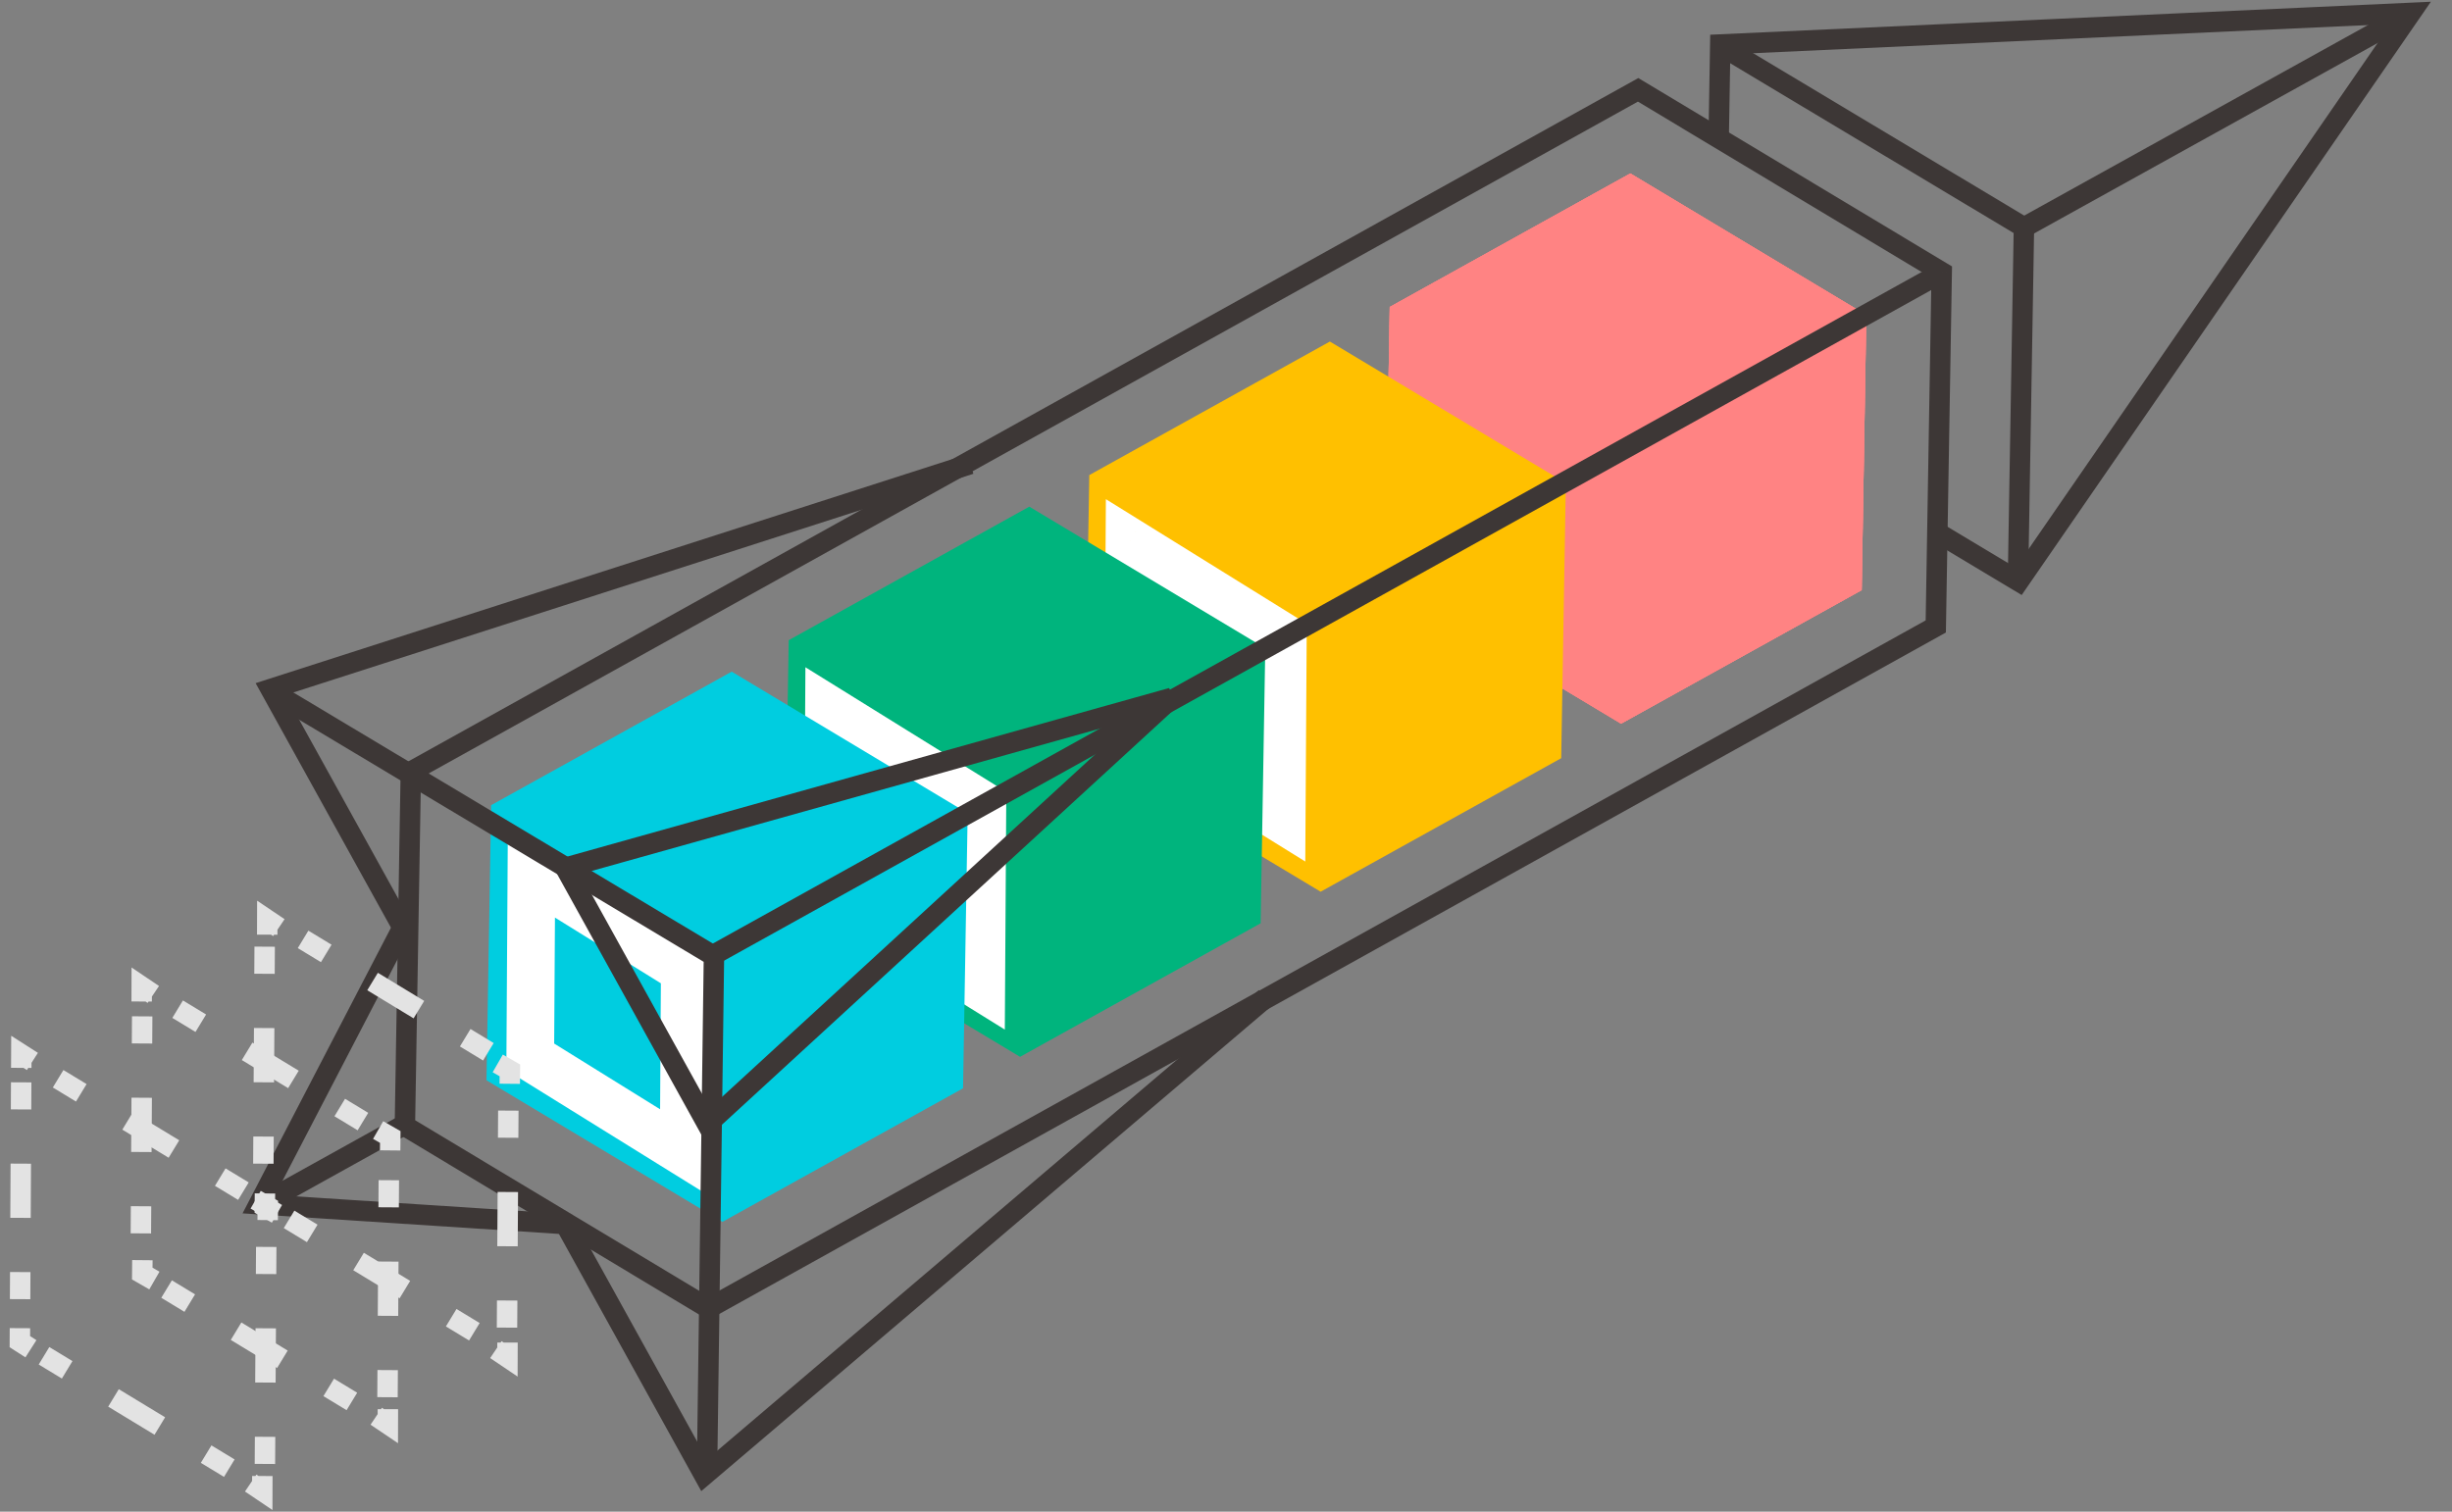 <svg viewBox="0 0 720 444" version="1.1" xmlns="http://www.w3.org/2000/svg" xmlns:xlink="http://www.w3.org/1999/xlink">
  <rect x="0" y="0" width="720" height="444" fill="#808080" stroke="none"/>
  <g id="Canvas" transform="translate(-291 335)">
    <use xlink:href="#ship-rocket0_fill" transform="matrix(0.999 -0.035 0.035 0.999 693.612 -281.384)" fill="#FF8383"></use>
    <use xlink:href="#ship-rocket0_fill" transform="matrix(0.999 -0.035 0.035 0.999 693.612 -281.384)" fill="#FF8383"></use>
    <use xlink:href="#ship-rocket0_fill" transform="matrix(0.999 -0.035 0.035 0.999 693.612 -281.384)" fill="#FF8383"></use>
    <use xlink:href="#ship-rocket0_fill" transform="matrix(0.999 -0.035 0.035 0.999 693.612 -281.384)" fill="#FF8383"></use>
    <use xlink:href="#ship-rocket2_fill" transform="matrix(0.999 -0.035 0.035 0.999 605.385 -232.018)" fill="#FFC000"></use>
    <use xlink:href="#ship-rocket3_stroke" transform="matrix(0.999 -0.035 0.035 0.999 620.448 -175.779)" fill="#FFFFFF"></use>
    <use xlink:href="#ship-rocket4_fill" transform="matrix(0.999 -0.035 0.035 0.999 517.127 -183.524)" fill="#00B47D"></use>
    <use xlink:href="#ship-rocket5_stroke" transform="matrix(0.999 -0.035 0.035 0.999 532.221 -126.412)" fill="#FFFFFF"></use>
    <use xlink:href="#ship-rocket6_fill" transform="matrix(0.999 -0.035 0.035 0.999 429.741 -135.06)" fill="#00CDE0"></use>
    <use xlink:href="#ship-rocket7_stroke" transform="matrix(0.999 -0.035 0.035 0.999 444.836 -77.948)" fill="#FFFFFF"></use>
    <use xlink:href="#ship-rocket8_stroke" transform="matrix(0.999 -0.035 0.035 0.999 455.463 -123.732)" fill="#3D3736"></use>
    <use xlink:href="#ship-rocket9_stroke" transform="matrix(0.999 -0.035 0.035 0.999 399.684 -295.573)" fill="#3D3736"></use>
    <use xlink:href="#ship-rocket10_stroke" transform="matrix(0.999 -0.035 0.035 0.999 364.204 -61.16)" fill="#3D3736"></use>
    <use xlink:href="#ship-rocket11_stroke" transform="matrix(0.999 -0.035 0.035 0.999 370.459 -132.116)" fill="#3D3736"></use>
    <use xlink:href="#ship-rocket12_stroke" transform="matrix(0.999 -0.035 0.035 0.999 494.122 -242.105)" fill="#3D3736"></use>
    <use xlink:href="#ship-rocket13_stroke" transform="matrix(0.999 -0.035 0.035 0.999 794.596 -324.059)" fill="#3D3736"></use>
    <use xlink:href="#ship-rocket14_stroke" transform="matrix(0.999 -0.035 0.035 0.999 795.906 -321.805)" fill="#3D3736"></use>
    <use xlink:href="#ship-rocket15_stroke" transform="matrix(0.999 -0.035 0.035 0.999 883.275 -327.156)" fill="#3D3736"></use>
    <use xlink:href="#ship-rocket16_stroke" transform="matrix(0.999 -0.035 0.035 0.999 368.388 -191.429)" fill="#3D3736"></use>
    <use xlink:href="#ship-rocket17_stroke" transform="matrix(0.999 -0.035 0.035 0.999 455.081 -34.64)" fill="#3D3736"></use>
    <use xlink:href="#ship-rocket18_stroke" transform="matrix(0.999 -0.035 0.035 0.999 366.245 -2.719)" fill="#3D3736"></use>
    <use xlink:href="#ship-rocket19_stroke" transform="matrix(0.999 -0.035 0.035 0.999 436.534 59.452)" fill="#E3E3E3"></use>
    <use xlink:href="#ship-rocket20_stroke" transform="matrix(0.999 -0.035 0.035 0.999 375.881 23.144)" fill="#E3E3E3"></use>
    <use xlink:href="#ship-rocket21_stroke" transform="matrix(0.999 -0.035 0.035 0.999 368.629 15.538)" fill="#E3E3E3"></use>
    <use xlink:href="#ship-rocket22_stroke" transform="matrix(0.999 -0.035 0.035 0.999 366.101 -56.859)" fill="#E3E3E3"></use>
    <use xlink:href="#ship-rocket23_stroke" transform="matrix(0.999 -0.035 0.035 0.999 369.315 -64.831)" fill="#E3E3E3"></use>
    <use xlink:href="#ship-rocket20_stroke" transform="matrix(0.999 -0.035 0.035 0.999 379.996 -59.091)" fill="#E3E3E3"></use>
    <use xlink:href="#ship-rocket24_stroke" transform="matrix(0.999 -0.035 0.035 0.999 437.16 -22.661)" fill="#E3E3E3"></use>
    <use xlink:href="#ship-rocket22_stroke" transform="matrix(0.999 -0.035 0.035 0.999 437.647 -8.705)" fill="#E3E3E3"></use>
    <use xlink:href="#ship-rocket25_stroke" transform="matrix(0.999 -0.035 0.035 0.999 401.411 79.018)" fill="#E3E3E3"></use>
    <use xlink:href="#ship-rocket20_stroke" transform="matrix(0.999 -0.035 0.035 0.999 339.916 43.613)" fill="#E3E3E3"></use>
    <use xlink:href="#ship-rocket21_stroke" transform="matrix(0.999 -0.035 0.035 0.999 332.634 35.134)" fill="#E3E3E3"></use>
    <use xlink:href="#ship-rocket22_stroke" transform="matrix(0.999 -0.035 0.035 0.999 330.136 -36.39)" fill="#E3E3E3"></use>
    <use xlink:href="#ship-rocket26_stroke" transform="matrix(0.999 -0.035 0.035 0.999 332.448 -45.204)" fill="#E3E3E3"></use>
    <use xlink:href="#ship-rocket20_stroke" transform="matrix(0.999 -0.035 0.035 0.999 343.159 -38.592)" fill="#E3E3E3"></use>
    <use xlink:href="#ship-rocket24_stroke" transform="matrix(0.999 -0.035 0.035 0.999 402.037 -3.095)" fill="#E3E3E3"></use>
    <use xlink:href="#ship-rocket22_stroke" transform="matrix(0.999 -0.035 0.035 0.999 402.555 11.733)" fill="#E3E3E3"></use>
    <use xlink:href="#ship-rocket25_stroke" transform="matrix(0.999 -0.035 0.035 0.999 364.544 98.645)" fill="#E3E3E3"></use>
    <use xlink:href="#ship-rocket20_stroke" transform="matrix(0.999 -0.035 0.035 0.999 303.922 63.209)" fill="#E3E3E3"></use>
    <use xlink:href="#ship-rocket27_stroke" transform="matrix(0.999 -0.035 0.035 0.999 296.696 55.109)" fill="#E3E3E3"></use>
    <use xlink:href="#ship-rocket28_stroke" transform="matrix(0.999 -0.035 0.035 0.999 294.676 -17.014)" fill="#E3E3E3"></use>
    <use xlink:href="#ship-rocket29_stroke" transform="matrix(0.999 -0.035 0.035 0.999 297.106 -25.312)" fill="#E3E3E3"></use>
    <use xlink:href="#ship-rocket20_stroke" transform="matrix(0.999 -0.035 0.035 0.999 308.067 -18.153)" fill="#E3E3E3"></use>
    <use xlink:href="#ship-rocket24_stroke" transform="matrix(0.999 -0.035 0.035 0.999 366.073 17.373)" fill="#E3E3E3"></use>
    <use xlink:href="#ship-rocket22_stroke" transform="matrix(0.999 -0.035 0.035 0.999 366.56 31.329)" fill="#E3E3E3"></use>
  </g>
  <defs>
    <path id="ship-rocket0_fill" fill-rule="evenodd" d="M 76.194 0L 4.19 36.738L 0 117.469L 67.814 161.464L 139.82 124.727L 144.009 43.995L 76.194 0Z"></path>
    <path id="ship-rocket1_stroke" d="M 44.054 82.914L 40.157 88.729L 50.533 95.684L 51.048 83.203L 44.054 82.914ZM 0 53.383L -6.994 53.094L -7.156 57.013L -3.898 59.197L 0 53.383ZM 2.203 0L 6.101 -5.814L -4.276 -12.77L -4.791 -0.289L 2.203 0ZM 46.257 29.531L 53.251 29.82L 53.413 25.901L 50.155 23.717L 46.257 29.531ZM 47.952 77.1L 3.898 47.568L -3.898 59.197L 40.157 88.729L 47.952 77.1ZM 6.994 53.671L 9.197 0.289L -4.791 -0.289L -6.994 53.094L 6.994 53.671ZM -1.695 5.814L 42.36 35.346L 50.155 23.717L 6.101 -5.814L -1.695 5.814ZM 39.263 29.243L 37.06 82.626L 51.048 83.203L 53.251 29.82L 39.263 29.243Z"></path>
    <path id="ship-rocket2_fill" fill-rule="evenodd" d="M 76.195 0L 4.191 36.738L 0 117.469L 67.815 161.464L 139.82 124.727L 144.009 43.995L 76.195 0Z"></path>
    <path id="ship-rocket3_stroke" d="M 44.054 82.914L 40.157 88.729L 50.533 95.684L 51.048 83.203L 44.054 82.914ZM 0 53.383L -6.994 53.094L -7.156 57.014L -3.898 59.197L 0 53.383ZM 2.202 0L 6.1 -5.815L -4.277 -12.77L -4.792 -0.289L 2.202 0ZM 46.257 29.531L 53.251 29.82L 53.413 25.901L 50.155 23.717L 46.257 29.531ZM 47.952 77.1L 3.898 47.569L -3.898 59.197L 40.157 88.729L 47.952 77.1ZM 6.994 53.672L 9.196 0.289L -4.792 -0.289L -6.994 53.094L 6.994 53.672ZM -1.695 5.815L 42.36 35.346L 50.155 23.717L 6.1 -5.815L -1.695 5.815ZM 39.263 29.242L 37.06 82.626L 51.048 83.203L 53.251 29.82L 39.263 29.242Z"></path>
    <path id="ship-rocket4_fill" fill-rule="evenodd" d="M 76.195 0L 4.19 36.737L 0 117.469L 67.815 161.464L 139.82 124.727L 144.009 43.995L 76.195 0Z"></path>
    <path id="ship-rocket5_stroke" d="M 44.054 82.914L 40.157 88.729L 50.533 95.684L 51.048 83.203L 44.054 82.914ZM 0 53.383L -6.994 53.094L -7.156 57.014L -3.898 59.197L 0 53.383ZM 2.202 0L 6.1 -5.814L -4.277 -12.77L -4.792 -0.289L 2.202 0ZM 46.257 29.532L 53.251 29.82L 53.413 25.901L 50.155 23.717L 46.257 29.532ZM 47.952 77.1L 3.898 47.569L -3.898 59.197L 40.157 88.729L 47.952 77.1ZM 6.994 53.672L 9.196 0.289L -4.792 -0.289L -6.994 53.094L 6.994 53.672ZM -1.695 5.814L 42.36 35.346L 50.155 23.717L 6.1 -5.814L -1.695 5.814ZM 39.263 29.243L 37.06 82.626L 51.048 83.203L 53.251 29.82L 39.263 29.243Z"></path>
    <path id="ship-rocket6_fill" fill-rule="evenodd" d="M 76.195 0L 4.191 36.737L 0 117.469L 67.815 161.464L 139.82 124.727L 144.009 43.995L 76.195 0Z"></path>
    <path id="ship-rocket7_stroke" d="M 44.054 82.914L 40.157 88.729L 50.533 95.684L 51.048 83.203L 44.054 82.914ZM 0 53.383L -6.994 53.094L -7.156 57.014L -3.898 59.197L 0 53.383ZM 2.203 0L 6.101 -5.814L -4.276 -12.77L -4.791 -0.289L 2.203 0ZM 46.257 29.531L 53.251 29.82L 53.413 25.901L 50.155 23.717L 46.257 29.531ZM 47.952 77.1L 3.898 47.569L -3.898 59.197L 40.157 88.729L 47.952 77.1ZM 6.994 53.672L 9.197 0.289L -4.791 -0.289L -6.994 53.094L 6.994 53.672ZM -1.695 5.814L 42.36 35.346L 50.155 23.717L 6.101 -5.814L -1.695 5.814ZM 39.263 29.242L 37.06 82.626L 51.048 83.203L 53.251 29.82L 39.263 29.242Z"></path>
    <path id="ship-rocket8_stroke" d="M 0 43.644L -0.708 40.729L -4.393 41.623L -2.674 45.004L 0 43.644ZM 179.793 0L 181.743 2.279L 179.085 -2.915L 179.793 0ZM 39.046 120.444L 36.372 121.803L 38.1 125.202L 40.997 122.723L 39.046 120.444ZM 0.708 46.559L 180.501 2.915L 179.085 -2.915L -0.708 40.729L 0.708 46.559ZM 177.842 -2.279L 37.096 118.164L 40.997 122.723L 181.743 2.279L 177.842 -2.279ZM 41.72 119.084L 2.674 42.285L -2.674 45.004L 36.372 121.803L 41.72 119.084Z"></path>
    <path id="ship-rocket9_stroke" d="M 87.25 348.24L 85.616 350.755L 87.07 351.7L 88.614 350.911L 87.25 348.24ZM 159.112 311.537L 160.477 314.209L 159.112 311.537ZM 454.565 160.639L 455.929 163.311L 457.471 162.524L 457.561 160.795L 454.565 160.639ZM 459.955 56.662L 462.951 56.818L 463.041 55.089L 461.589 54.146L 459.955 56.662ZM 372.705 0L 374.339 -2.516L 372.885 -3.46L 371.341 -2.672L 372.705 0ZM 5.391 187.6L 4.026 184.928L 2.484 185.716L 2.395 187.445L 5.391 187.6ZM 0 291.577L -2.996 291.422L -3.086 293.15L -1.634 294.093L 0 291.577ZM 88.614 350.911L 160.477 314.209L 157.748 308.865L 85.885 345.568L 88.614 350.911ZM 160.477 314.209L 455.929 163.311L 453.2 157.968L 157.748 308.865L 160.477 314.209ZM 457.561 160.795L 462.951 56.818L 456.959 56.507L 451.569 160.484L 457.561 160.795ZM 461.589 54.146L 374.339 -2.516L 371.071 2.516L 458.322 59.178L 461.589 54.146ZM 371.341 -2.672L 4.026 184.928L 6.755 190.272L 374.07 2.672L 371.341 -2.672ZM 2.395 187.445L -2.996 291.422L 2.996 291.733L 8.387 187.755L 2.395 187.445ZM -1.634 294.093L 85.616 350.755L 88.884 345.724L 1.634 289.061L -1.634 294.093Z"></path>
    <path id="ship-rocket10_stroke" d="M 0 79.928L -2.612 78.453L -4.872 82.454L -0.299 82.913L 0 79.928ZM 42.522 -1.475L -2.612 78.453L 2.612 81.403L 47.747 1.475L 42.522 -1.475ZM -0.299 82.913L 90.47 92.009L 91.068 86.039L 0.299 76.943L -0.299 82.913Z"></path>
    <path id="ship-rocket11_stroke" d="M 127.426 82.47L 130.422 82.615L 130.506 80.89L 129.056 79.952L 127.426 82.47ZM 123.036 234.923L 130.422 82.615L 124.43 82.325L 117.043 234.633L 123.036 234.923ZM 129.056 79.952L 1.63 -2.519L -1.63 2.519L 125.796 84.989L 129.056 79.952Z"></path>
    <path id="ship-rocket12_stroke" d="M 1.364 190.32L 368.805 2.672L 366.076 -2.672L -1.364 184.976L 1.364 190.32Z"></path>
    <path id="ship-rocket13_stroke" d="M 83.56 162.893L 81.929 165.411L 84.291 166.942L 85.969 164.682L 83.56 162.893ZM 204.509 0L 206.917 1.788L 210.521 -3.065L 204.476 -3L 204.509 0ZM 1.464 2.18L 1.432 -0.82L -1.386 -0.79L -1.532 2.024L 1.464 2.18ZM 58.231 150.059L 81.929 165.411L 85.191 160.376L 61.494 145.023L 58.231 150.059ZM 85.969 164.682L 206.917 1.788L 202.1 -1.788L 81.151 161.105L 85.969 164.682ZM 204.476 -3L 1.432 -0.82L 1.496 5.18L 204.541 3L 204.476 -3ZM -1.532 2.024L -2.996 30.196L 2.996 30.508L 4.46 2.336L -1.532 2.024Z"></path>
    <path id="ship-rocket14_stroke" d="M 87.502 56.689L 90.498 56.844L 90.588 55.113L 89.133 54.171L 87.502 56.689ZM 85.092 160.87L 90.498 56.844L 84.506 56.533L 79.1 160.559L 85.092 160.87ZM 89.133 54.171L 1.631 -2.518L -1.631 2.518L 85.871 59.206L 89.133 54.171Z"></path>
    <path id="ship-rocket15_stroke" d="M 1.362 61.661L 117.138 2.673L 114.414 -2.673L -1.362 56.315L 1.362 61.661Z"></path>
    <path id="ship-rocket16_stroke" d="M 0 58.877L -0.818 55.991L -4.327 56.985L -2.674 60.237L 0 58.877ZM 40.637 132.176L 2.674 57.517L -2.674 60.237L 35.289 134.895L 40.637 132.176ZM 0.818 61.763L 208.54 2.886L 206.904 -2.886L -0.818 55.991L 0.818 61.763Z"></path>
    <path id="ship-rocket17_stroke" d="M 38.022 134.408L 35.347 135.768L 37.009 139.037L 39.884 136.76L 38.022 134.408ZM -2.674 60.975L 35.347 135.768L 40.696 133.049L 2.674 58.256L -2.674 60.975ZM 39.884 136.76L 209.584 2.352L 205.859 -2.352L 36.159 132.057L 39.884 136.76Z"></path>
    <path id="ship-rocket18_stroke" d="M 1.363 24.492L 44.13 2.672L 41.403 -2.672L -1.363 19.147L 1.363 24.492Z"></path>
    <path id="ship-rocket19_stroke" d="M 3.325 4.364L 1.562 6.791L 6.109 10.093L 6.323 4.478L 3.325 4.364ZM 0.493 -0.114L 0.327 4.25L 6.323 4.478L 6.489 0.114L 0.493 -0.114ZM 5.088 1.936L 1.763 -0.478L -1.763 4.377L 1.562 6.791L 5.088 1.936Z"></path>
    <path id="ship-rocket20_stroke" d="M -1.645 2.509L 5.01 6.873L 8.3 1.855L 1.645 -2.509L -1.645 2.509ZM 18.32 15.6L 31.63 24.328L 34.92 19.311L 21.61 10.583L 18.32 15.6ZM 44.94 33.056L 51.595 37.42L 54.885 32.403L 48.23 28.039L 44.94 33.056Z"></path>
    <path id="ship-rocket21_stroke" d="M 0 3.934L -2.997 3.801L -3.075 5.552L -1.587 6.48L 0 3.934ZM 5.078 3.563L 1.587 1.388L -1.587 6.48L 1.904 8.655L 5.078 3.563ZM 2.997 4.067L 3.172 0.133L -2.822 -0.133L -2.997 3.801L 2.997 4.067Z"></path>
    <path id="ship-rocket22_stroke" d="M 2.997 63.836L 3.325 55.872L -2.67 55.626L -2.997 63.59L 2.997 63.836ZM 3.979 39.944L 4.634 24.016L -1.361 23.769L -2.016 39.697L 3.979 39.944ZM 5.289 8.087L 5.616 0.123L -0.379 -0.123L -0.706 7.841L 5.289 8.087Z"></path>
    <path id="ship-rocket23_stroke" d="M 0.166 0L 1.929 -2.428L -2.618 -5.728L -2.832 -0.114L 0.166 0ZM 2.998 4.478L 3.164 0.114L -2.832 -0.114L -2.998 4.25L 2.998 4.478ZM -1.596 2.428L 1.729 4.841L 5.254 -0.014L 1.929 -2.428L -1.596 2.428Z"></path>
    <path id="ship-rocket24_stroke" d="M 3.491 2.176L 6.488 2.309L 6.566 0.557L 5.078 -0.37L 3.491 2.176ZM -1.587 2.546L 1.904 4.722L 5.078 -0.37L 1.587 -2.546L -1.587 2.546ZM 0.494 2.043L 0.32 5.976L 6.314 6.242L 6.488 2.309L 0.494 2.043Z"></path>
    <path id="ship-rocket25_stroke" d="M 3.325 4.364L 1.562 6.792L 6.109 10.092L 6.323 4.478L 3.325 4.364ZM 0.493 -0.114L 0.327 4.25L 6.323 4.478L 6.489 0.114L 0.493 -0.114ZM 5.087 1.936L 1.762 -0.478L -1.762 4.378L 1.562 6.792L 5.087 1.936Z"></path>
    <path id="ship-rocket26_stroke" d="M 0.166 0L 1.929 -2.427L -2.618 -5.729L -2.832 -0.114L 0.166 0ZM 2.998 4.478L 3.164 0.114L -2.832 -0.114L -2.998 4.25L 2.998 4.478ZM -1.597 2.427L 1.728 4.842L 5.254 -0.013L 1.929 -2.427L -1.597 2.427Z"></path>
    <path id="ship-rocket27_stroke" d="M 0 3.964L -2.998 3.844L -3.064 5.494L -1.705 6.432L 0 3.964ZM 4.879 3.688L 1.705 1.496L -1.705 6.432L 1.469 8.625L 4.879 3.688ZM 2.998 4.084L 3.156 0.12L -2.839 -0.12L -2.998 3.844L 2.998 4.084Z"></path>
    <path id="ship-rocket28_stroke" d="M 2.998 63.781L 3.316 55.824L -2.679 55.584L -2.998 63.541L 2.998 63.781ZM 3.954 39.908L 4.591 23.993L -1.404 23.753L -2.042 39.668L 3.954 39.908ZM 5.228 8.078L 5.547 0.12L -0.448 -0.12L -0.767 7.838L 5.228 8.078Z"></path>
    <path id="ship-rocket29_stroke" d="M 0.159 0L 1.864 -2.468L -2.621 -5.566L -2.839 -0.12L 0.159 0ZM 2.998 4.084L 3.156 0.12L -2.839 -0.12L -2.998 3.844L 2.998 4.084ZM -1.546 2.468L 1.627 4.661L 5.038 -0.276L 1.864 -2.468L -1.546 2.468Z"></path>
  </defs>
</svg>
